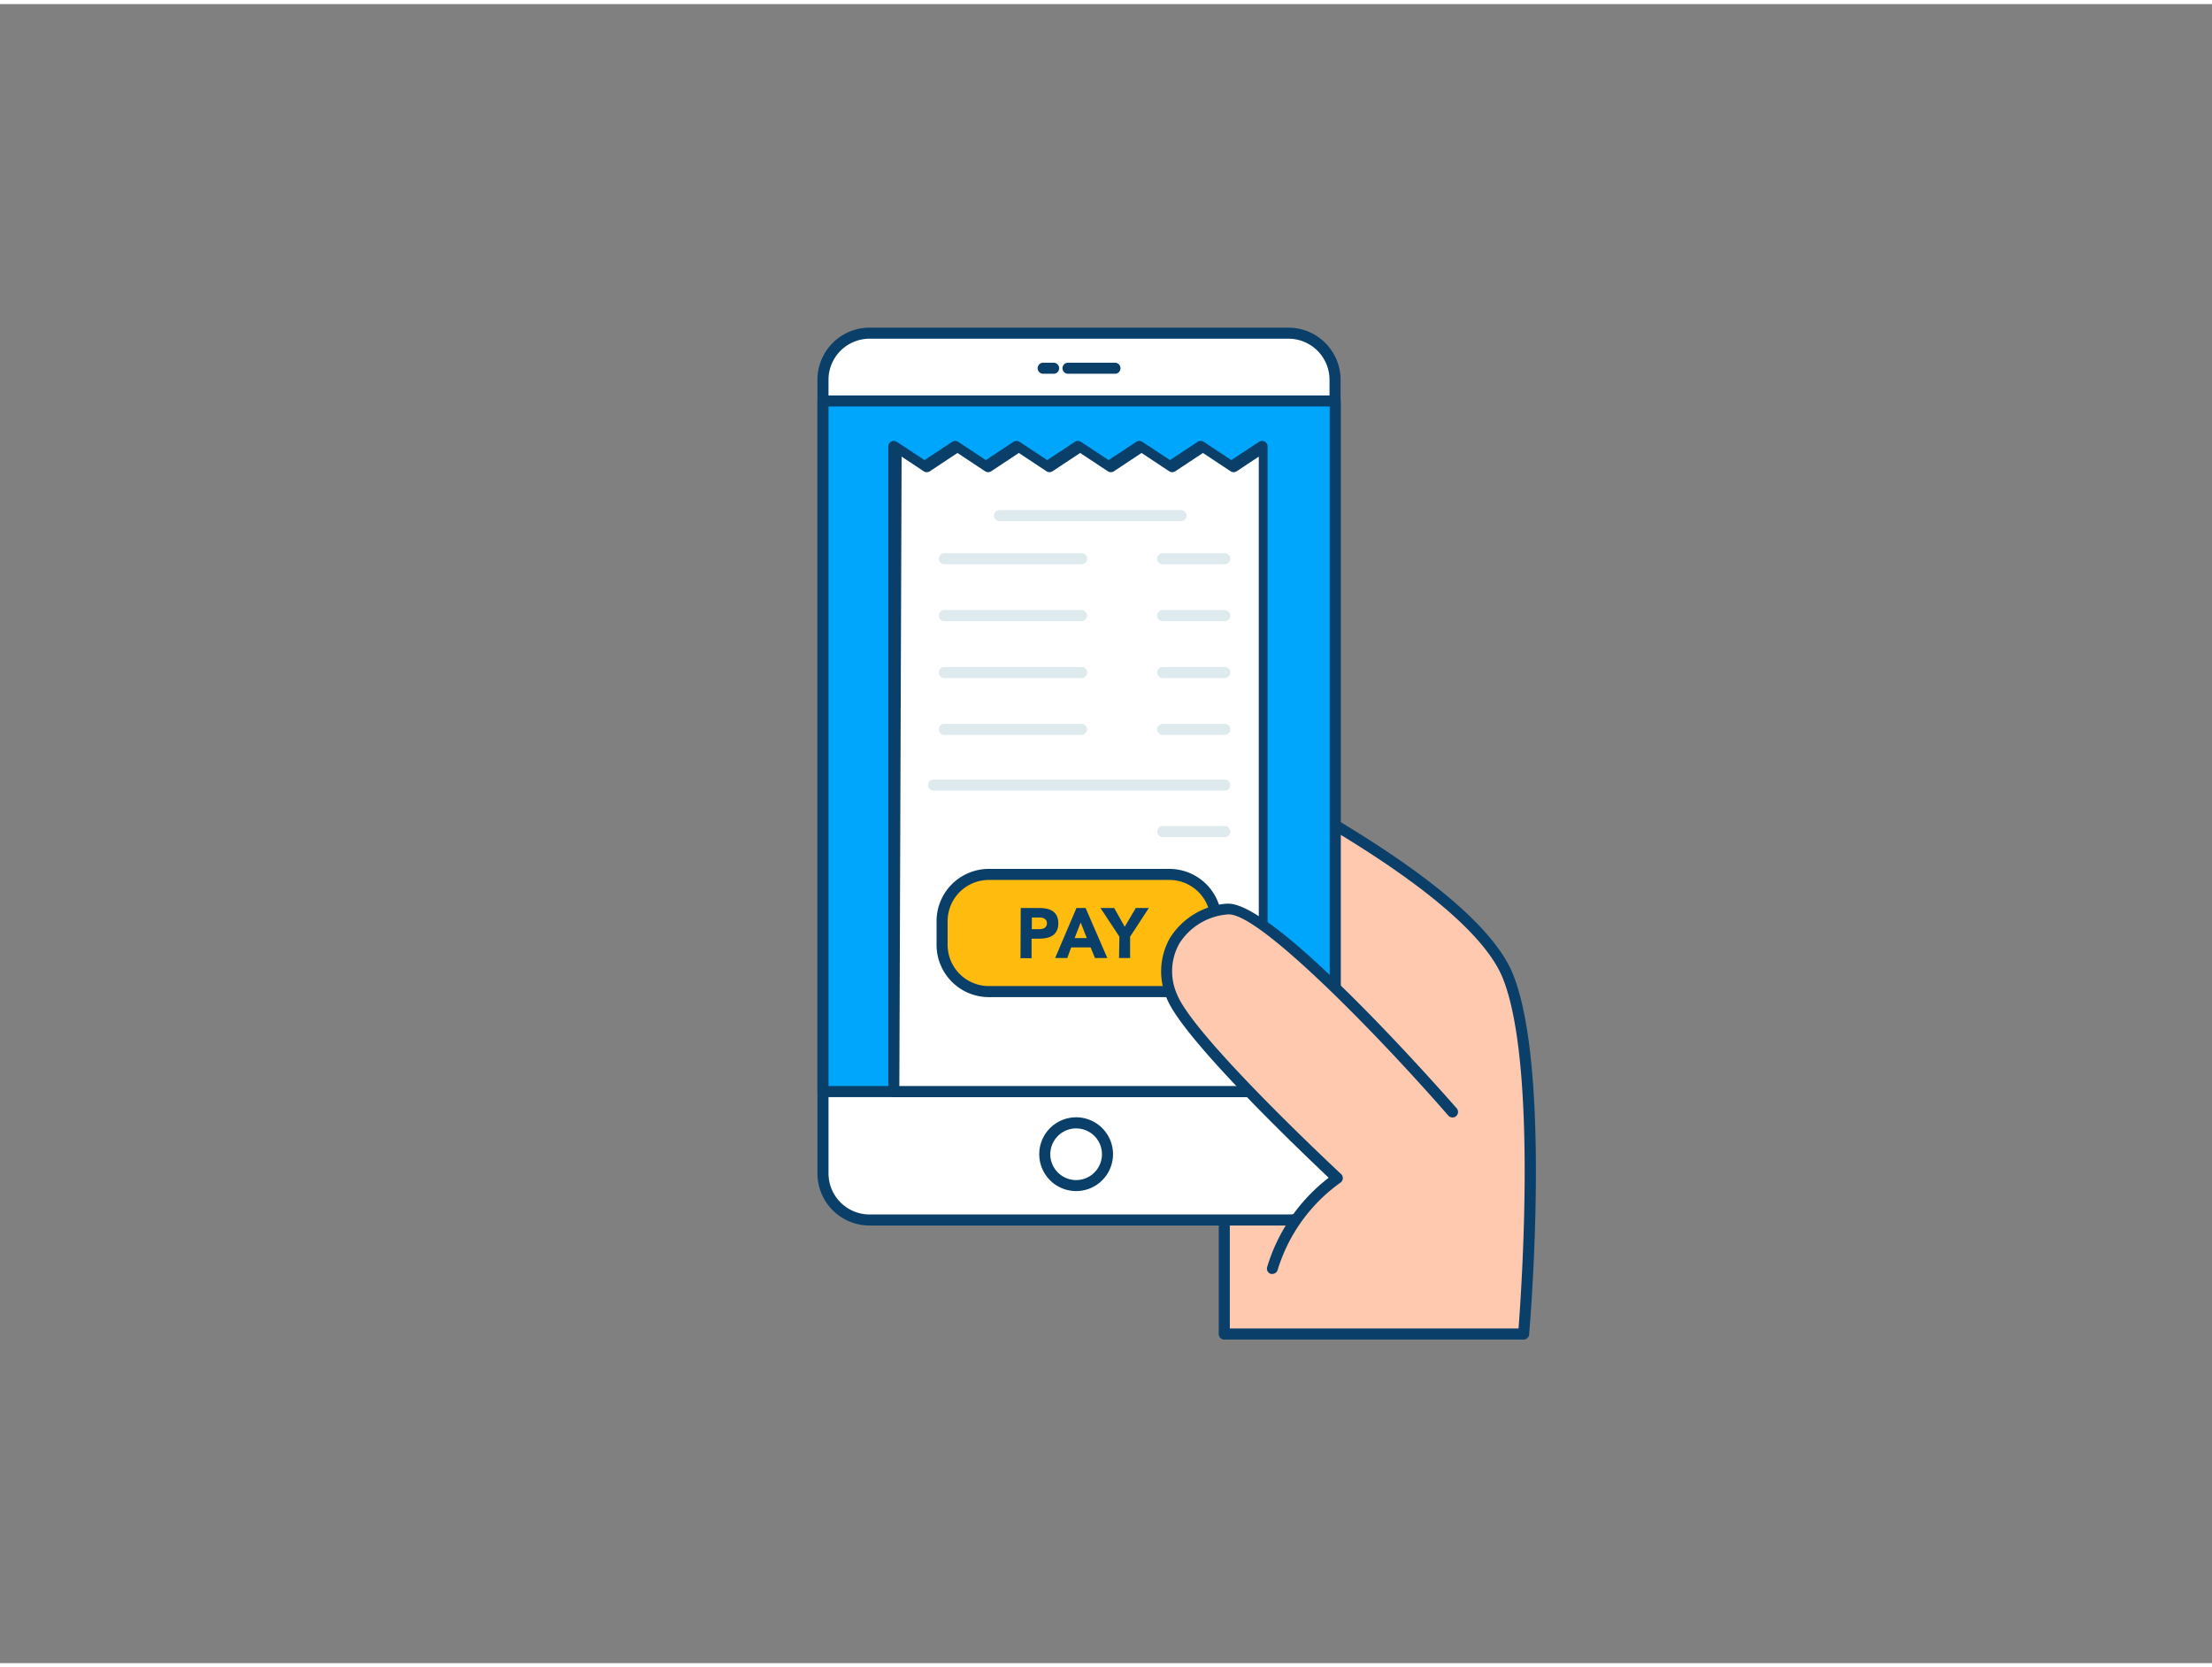<svg xmlns="http://www.w3.org/2000/svg" viewBox="0 0 400 300" width="406" height="306" class="illustration styles_illustrationTablet__1DWOa"><rect x="0" y="0" width="400" height="300" fill="#808080" stroke="none"/><g id="_293_online_payment_outline" data-name="#293_online_payment_outline"><path d="M221.39,240.49v-25c0-5-27.06-32.27-27.06-32.27l25.49-46.4s45.94,21.71,52.87,39,2.83,64.69,2.83,64.69Z" fill="#ffc9b0"></path><path d="M275.52,241.49H221.39a1,1,0,0,1-1-1v-25c0-3.36-16.42-21.14-26.77-31.56a1,1,0,0,1-.17-1.19l25.49-46.4a1,1,0,0,1,1.3-.43c.12.06,11.68,5.54,23.94,13.08,16.58,10.19,26.48,19.1,29.43,26.48,6.94,17.33,3.07,63.2,2.9,65.14A1,1,0,0,1,275.52,241.49Zm-53.13-2H274.6c.51-6.66,3.39-47.74-2.84-63.32s-45.25-35-51.52-38.08L195.56,183c5.56,5.62,26.83,27.44,26.83,32.44Z" fill="#093f68"></path><rect x="148.82" y="59.51" width="92.63" height="160.35" rx="8.42" fill="#fff"></rect><path d="M233,220.87H157.24a9.43,9.43,0,0,1-9.42-9.42V67.93a9.43,9.43,0,0,1,9.42-9.42H233a9.44,9.44,0,0,1,9.42,9.42V211.45A9.44,9.44,0,0,1,233,220.87ZM157.24,60.51a7.43,7.43,0,0,0-7.42,7.42V211.45a7.43,7.43,0,0,0,7.42,7.42H233a7.43,7.43,0,0,0,7.42-7.42V67.93A7.43,7.43,0,0,0,233,60.51Z" fill="#093f68"></path><circle cx="194.61" cy="207.97" r="5.66" fill="#fff"></circle><path d="M194.61,214.64a6.67,6.67,0,1,1,6.66-6.67A6.67,6.67,0,0,1,194.61,214.64Zm0-11.33a4.67,4.67,0,1,0,4.66,4.66A4.67,4.67,0,0,0,194.61,203.31Z" fill="#093f68"></path><rect x="148.82" y="71.77" width="92.63" height="124.88" fill="#00a5fc"></rect><path d="M241.45,197.65H148.82a1,1,0,0,1-1-1V71.77a1,1,0,0,1,1-1h92.63a1,1,0,0,1,1,1V196.65A1,1,0,0,1,241.45,197.65Zm-91.63-2h90.63V72.77H149.82Z" fill="#093f68"></path><path d="M190.53,66.85h-1.89a1,1,0,0,1,0-2h1.89a1,1,0,0,1,0,2Z" fill="#093f68"></path><path d="M201.62,66.85h-8.49a1,1,0,0,1,0-2h8.49a1,1,0,0,1,0,2Z" fill="#093f68"></path><polygon points="228.63 79.98 228.63 196.65 161.63 196.65 161.63 79.98 167.22 83.64 172.81 79.98 178.38 83.64 183.97 79.98 189.56 83.64 195.14 79.98 200.73 83.64 206.3 79.98 211.89 83.64 217.48 79.98 223.06 83.64 228.63 79.98" fill="#fff"></polygon><path d="M228.63,197.65h-67a1,1,0,0,1-1-1V80a1,1,0,0,1,1.55-.84l5,3.3,5-3.3a1,1,0,0,1,1.09,0l5,3.3,5-3.3a1,1,0,0,1,1.1,0l5,3.3,5-3.3a1,1,0,0,1,1.1,0l5,3.3,5-3.3a1,1,0,0,1,1.1,0l5,3.3,5-3.3a1,1,0,0,1,1.1,0l5,3.3,5-3.3a1,1,0,0,1,1.55.84V196.65A1,1,0,0,1,228.63,197.65Zm-66-2h65V81.83l-4,2.65a1,1,0,0,1-1.1,0l-5-3.31-5,3.31a1,1,0,0,1-1.1,0l-5-3.31-5,3.31a1,1,0,0,1-1.1,0l-5-3.31-5,3.31a1,1,0,0,1-1.09,0l-5-3.31-5,3.31a1,1,0,0,1-1.1,0l-5-3.31-5,3.31a1,1,0,0,1-1.1,0l-4-2.65Z" fill="#093f68"></path><path d="M213.57,93.5H180.74a1,1,0,0,1,0-2h32.83a1,1,0,0,1,0,2Z" fill="#dfeaef"></path><path d="M195.59,101.3H170.77a1,1,0,0,1,0-2h24.82a1,1,0,0,1,0,2Z" fill="#dfeaef"></path><path d="M221.47,101.3H210.25a1,1,0,0,1,0-2h11.22a1,1,0,0,1,0,2Z" fill="#dfeaef"></path><path d="M195.59,111.58H170.77a1,1,0,0,1,0-2h24.82a1,1,0,0,1,0,2Z" fill="#dfeaef"></path><path d="M221.47,111.58H210.25a1,1,0,0,1,0-2h11.22a1,1,0,0,1,0,2Z" fill="#dfeaef"></path><path d="M195.59,121.87H170.77a1,1,0,1,1,0-2h24.82a1,1,0,1,1,0,2Z" fill="#dfeaef"></path><path d="M221.47,121.87H210.25a1,1,0,0,1,0-2h11.22a1,1,0,1,1,0,2Z" fill="#dfeaef"></path><path d="M195.59,132.15H170.77a1,1,0,0,1,0-2h24.82a1,1,0,0,1,0,2Z" fill="#dfeaef"></path><path d="M221.47,132.15H210.25a1,1,0,0,1,0-2h11.22a1,1,0,0,1,0,2Z" fill="#dfeaef"></path><path d="M221.47,142.23H168.8a1,1,0,0,1,0-2h52.67a1,1,0,0,1,0,2Z" fill="#dfeaef"></path><path d="M221.47,150.63H210.25a1,1,0,0,1,0-2h11.22a1,1,0,1,1,0,2Z" fill="#dfeaef"></path><rect x="170.36" y="157.38" width="49.55" height="21.2" rx="8.45" fill="#ffbc0e"></rect><path d="M211.46,179.57H178.81a9.46,9.46,0,0,1-9.45-9.45v-4.29a9.46,9.46,0,0,1,9.45-9.45h32.65a9.46,9.46,0,0,1,9.45,9.45v4.29A9.46,9.46,0,0,1,211.46,179.57Zm-32.65-21.19a7.46,7.46,0,0,0-7.45,7.45v4.29a7.46,7.46,0,0,0,7.45,7.45h32.65a7.46,7.46,0,0,0,7.45-7.45v-4.29a7.46,7.46,0,0,0-7.45-7.45Z" fill="#093f68"></path><path d="M184.58,163.45h3.36a7.06,7.06,0,0,1,1.33.13,3.12,3.12,0,0,1,1.09.44,2.23,2.23,0,0,1,.74.84,3,3,0,0,1,.27,1.34,3.1,3.1,0,0,1-.25,1.33,2.18,2.18,0,0,1-.7.85,2.76,2.76,0,0,1-1.06.46A6.25,6.25,0,0,1,188,169h-1.46v3.53h-2Zm2,3.83h1.33a2.24,2.24,0,0,0,.52-.05,1.44,1.44,0,0,0,.45-.17.9.9,0,0,0,.31-.33,1,1,0,0,0,.13-.53,1,1,0,0,0-.16-.56,1.07,1.07,0,0,0-.41-.32,1.65,1.65,0,0,0-.56-.15l-.59,0h-1Z" fill="#093f68"></path><path d="M194.66,163.45h1.65l3.93,9.05H198l-.78-1.92H193.7L193,172.5h-2.2Zm.76,2.63-1.09,2.81h2.2Z" fill="#093f68"></path><path d="M202.42,168.64,199,163.45h2.47l1.92,3.39,2-3.39h2.36l-3.39,5.19v3.86h-2Z" fill="#093f68"></path><path d="M262.66,200.27s-32.83-37.53-40.75-36.65-13.19,7.79-10,15.84,29.91,32.83,29.91,32.83a30.93,30.93,0,0,0-11.75,16.33" fill="#ffc9b0"></path><path d="M230.1,229.62a.86.86,0,0,1-.28,0,1,1,0,0,1-.68-1.24,32,32,0,0,1,11.13-16.15C235.5,207.71,214,187.24,211,179.83a12.25,12.25,0,0,1,.59-11,13.35,13.35,0,0,1,10.2-6.16l.34,0c8.65,0,37.92,33.17,41.28,37a1,1,0,0,1-1.51,1.32C249.35,186.57,227.39,164,222,164.62a11.35,11.35,0,0,0-8.7,5.2,10.23,10.23,0,0,0-.45,9.26c3.11,7.76,29.39,32.23,29.66,32.48a1,1,0,0,1,.31.82,1,1,0,0,1-.46.76,30.21,30.21,0,0,0-11.32,15.76A1,1,0,0,1,230.1,229.62Z" fill="#093f68"></path></g></svg>